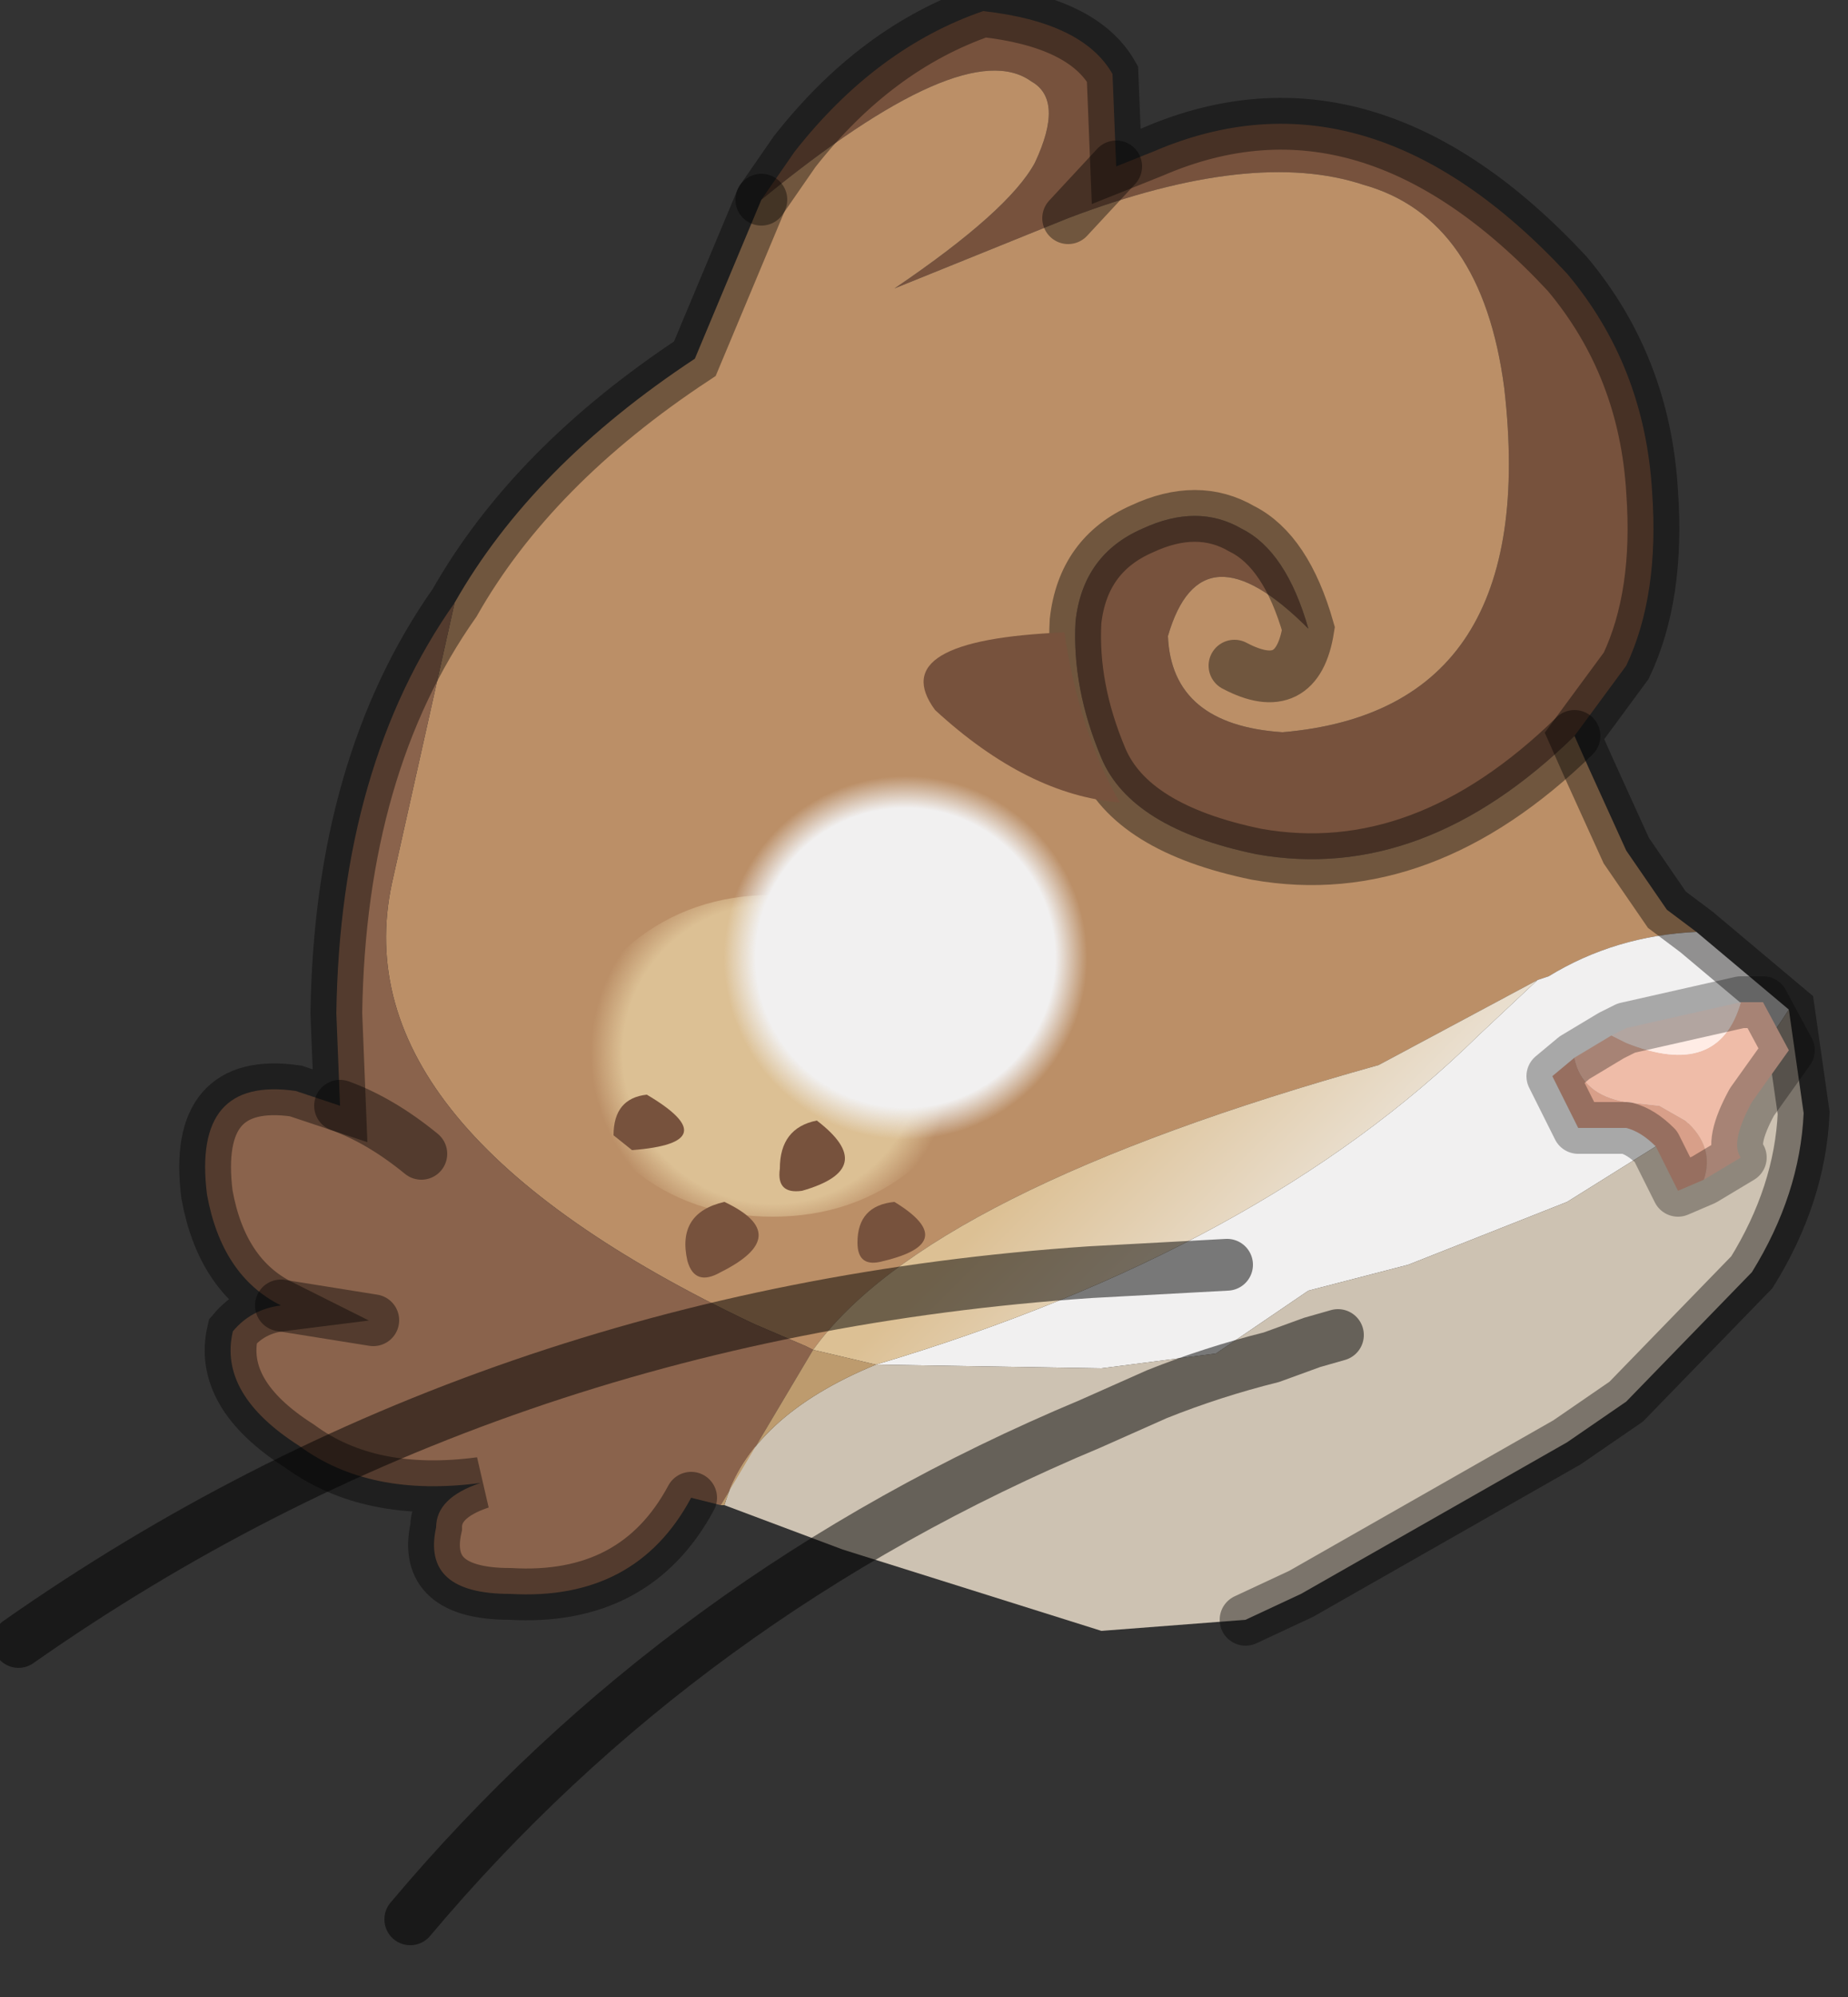 <?xml version="1.0" encoding="utf-8"?>
<svg version="1.1" id="Layer_1"
xmlns="http://www.w3.org/2000/svg"
xmlns:xlink="http://www.w3.org/1999/xlink"
width="25px" height="27px"
xml:space="preserve">
<rect width="100%" height="100%" fill="#333333" stroke="none"/>
<g id="PathID_816" transform="matrix(1, 0, 0, 1, 12.15, 14.2)">
<path style="fill:#77523D;fill-opacity:1" d="M5.55 -5.7Q4.1 -7.15 3.65 -5.6Q3.7 -4.4 5.2 -4.3Q8.7 -4.6 8.2 -8.95Q7.9 -11.25 6.3 -11.7Q4.8 -12.2 2.3 -11.25L2.95 -11.95L2.3 -11.25L-0.05 -10.3Q1.5 -11.35 1.85 -12Q2.25 -12.85 1.8 -13.1Q0.9 -13.75 -1.85 -11.5L-1.4 -12.15Q-0.3 -13.55 1.15 -14.05Q2.5 -13.9 2.9 -13.2L2.95 -11.95L3.45 -12.15Q6.35 -13.4 9.05 -10.5Q10.1 -9.25 10.2 -7.55Q10.3 -6.15 9.85 -5.2L9.15 -4.25Q7.1 -2.25 4.85 -2.65Q3.15 -3 2.75 -3.95Q2.35 -4.9 2.4 -5.8Q2.5 -6.7 3.3 -7.05Q4.05 -7.4 4.65 -7.05Q5.25 -6.75 5.55 -5.7" />
<path style="fill:#BB8F67;fill-opacity:1" d="M6.3 -11.7Q7.9 -11.25 8.2 -8.95Q8.7 -4.6 5.2 -4.3Q3.7 -4.4 3.65 -5.6Q4.1 -7.15 5.55 -5.7Q5.4 -4.75 4.55 -5.2Q5.4 -4.75 5.55 -5.7Q5.25 -6.75 4.65 -7.05Q4.05 -7.4 3.3 -7.05Q2.5 -6.7 2.4 -5.8Q2.35 -4.9 2.75 -3.95Q3.15 -3 4.85 -2.65Q7.1 -2.25 9.15 -4.25L9.35 -3.8L9.85 -2.7L10.4 -1.9L10.8 -1.6Q9.7 -1.55 8.8 -1L8.65 -0.95L6.5 0.2Q0.4 1.9 -1.15 4.05L-1.25 4L-1.95 3.7Q-7.55 1.05 -6.85 -2.25L-6 -6.05Q-4.95 -7.9 -2.75 -9.35L-1.85 -11.5Q0.9 -13.75 1.8 -13.1Q2.25 -12.85 1.85 -12Q1.5 -11.35 -0.05 -10.3L2.3 -11.25Q4.8 -12.2 6.3 -11.7" />
<path style="fill:#F1F0F0;fill-opacity:1" d="M10.25 1.3L9.05 2.05L6.9 2.9L5.55 3.25L4.3 4.1L2.75 4.3L-0.3 4.25Q4.9 2.7 7.85 -0.2L8.65 -0.95L8.8 -1Q9.7 -1.55 10.8 -1.6L12.05 -0.55Q11.25 0.7 10.25 1.3" />
<linearGradient
id="LinearGradID_198" gradientUnits="userSpaceOnUse" gradientTransform="matrix(0.002, 0.002, -0.002, 0.002, 7.15, -0.4)" spreadMethod ="pad" x1="-819.2" y1="0" x2="819.2" y2="0" >
<stop  offset="0" style="stop-color:#DCC094;stop-opacity:1" />
<stop  offset="1" style="stop-color:#F1F0F0;stop-opacity:1" />
</linearGradient>
<path style="fill:url(#LinearGradID_198) " d="M-1.15 4.05Q0.4 1.9 6.5 0.2L8.65 -0.95L7.85 -0.2Q4.9 2.7 -0.3 4.25L-1.15 4.05" />
<path style="fill:#8A634C;fill-opacity:1" d="M-6.85 -2.25Q-7.55 1.05 -1.95 3.7L-1.25 4L-1.15 4.05L-2.4 6.15L-2.8 6.05Q-3.55 7.45 -5.25 7.35Q-6.45 7.35 -6.25 6.45Q-6.25 6.05 -5.65 5.85Q-7.15 6.05 -8.1 5.35Q-9.2 4.65 -9 3.8Q-8.75 3.5 -8.35 3.45Q-9.15 3.05 -9.35 1.95Q-9.55 0.35 -8.15 0.55L-7.55 0.75L-7.6 -0.5Q-7.55 -3.85 -6 -6.05L-6.85 -2.25M-8.35 3.45L-7.1 3.65L-8.35 3.45M-7.55 0.75Q-7 0.95 -6.45 1.4Q-7 0.95 -7.55 0.75" />
<path style="fill:#CDC2B2;fill-opacity:1" d="M-0.3 4.25L2.75 4.3L4.3 4.1L5.55 3.25L6.9 2.9L9.05 2.05L10.25 1.3Q11.25 0.7 12.05 -0.55L12.25 0.85Q12.2 1.95 11.55 3L9.85 4.75L9.05 5.3L5.45 7.35L4.7 7.7L2.75 7.85L-0.75 6.75L-2.35 6.15Q-2 4.95 -0.3 4.25" />
<path style="fill:#BD9B6E;fill-opacity:1" d="M-1.15 4.05L-0.3 4.25Q-2 4.95 -2.35 6.15L-2.4 6.15L-1.15 4.05" />
<path style="fill:none;stroke-width:0.7;stroke-linecap:round;stroke-linejoin:miter;stroke-miterlimit:5;stroke:#000000;stroke-opacity:0.4" d="M-1.85 -11.5L-1.4 -12.15Q-0.3 -13.55 1.15 -14.05Q2.5 -13.9 2.9 -13.2L2.95 -11.95L3.45 -12.15Q6.35 -13.4 9.05 -10.5Q10.1 -9.25 10.2 -7.55Q10.3 -6.15 9.85 -5.2L9.15 -4.25L9.35 -3.8L9.85 -2.7L10.4 -1.9L10.8 -1.6L12.05 -0.55L12.25 0.85Q12.2 1.95 11.55 3L9.85 4.75L9.05 5.3L5.45 7.35L4.7 7.7" />
<path style="fill:none;stroke-width:0.7;stroke-linecap:round;stroke-linejoin:miter;stroke-miterlimit:5;stroke:#000000;stroke-opacity:0.4" d="M-2.8 6.05Q-3.55 7.45 -5.25 7.35Q-6.45 7.35 -6.25 6.45Q-6.25 6.05 -5.65 5.85Q-7.15 6.05 -8.1 5.35Q-9.2 4.65 -9 3.8Q-8.75 3.5 -8.35 3.45Q-9.15 3.05 -9.35 1.95Q-9.55 0.35 -8.15 0.55L-7.55 0.75L-7.6 -0.5Q-7.55 -3.85 -6 -6.05Q-4.95 -7.9 -2.75 -9.35L-1.85 -11.5" />
<path style="fill:none;stroke-width:0.7;stroke-linecap:round;stroke-linejoin:miter;stroke-miterlimit:5;stroke:#000000;stroke-opacity:0.4" d="M2.3 -11.25L2.95 -11.95" />
<path style="fill:none;stroke-width:0.7;stroke-linecap:round;stroke-linejoin:miter;stroke-miterlimit:5;stroke:#000000;stroke-opacity:0.4" d="M9.15 -4.25Q7.1 -2.25 4.85 -2.65Q3.15 -3 2.75 -3.95Q2.35 -4.9 2.4 -5.8Q2.5 -6.7 3.3 -7.05Q4.05 -7.4 4.65 -7.05Q5.25 -6.75 5.55 -5.7Q5.4 -4.75 4.55 -5.2" />
<path style="fill:none;stroke-width:0.7;stroke-linecap:round;stroke-linejoin:miter;stroke-miterlimit:5;stroke:#000000;stroke-opacity:0.4" d="M-7.1 3.65L-8.35 3.45" />
<path style="fill:none;stroke-width:0.7;stroke-linecap:round;stroke-linejoin:miter;stroke-miterlimit:5;stroke:#000000;stroke-opacity:0.4" d="M-6.45 1.4Q-7 0.95 -7.55 0.75" />
</g>
<g id="PathID_817" transform="matrix(1, 0, 0, 1, 12.15, 14.2)">
<radialGradient
id="RadialGradID_199" gradientUnits="userSpaceOnUse" gradientTransform="matrix(0.003, 0, 1.52588e-005, 0.003, -1.7, 0.05)" spreadMethod ="pad" cx="0" cy="0" r="819.2" fx="0" fy="0" >
<stop  offset="0.824"  style="stop-color:#DCC094;stop-opacity:1" />
<stop  offset="1"  style="stop-color:#DCC094;stop-opacity:0" />
</radialGradient>
<path style="fill:url(#RadialGradID_199) " d="M-1.7 -2.1Q-0.6 -2.1 0.2 -1.45Q1 -0.8 1 0.05Q1 0.95 0.2 1.6Q-0.6 2.25 -1.7 2.25Q-2.8 2.25 -3.6 1.6Q-4.4 0.95 -4.4 0.05Q-4.4 -0.8 -3.6 -1.45Q-2.8 -2.1 -1.7 -2.1" />
</g>
<g id="PathID_818" transform="matrix(1, 0, 0, 1, 12.15, 14.2)">
<radialGradient
id="RadialGradID_200" gradientUnits="userSpaceOnUse" gradientTransform="matrix(0.003, 0, 0, 0.003, 0.1, -1.25)" spreadMethod ="pad" cx="0" cy="0" r="819.2" fx="0" fy="0" >
<stop  offset="0.824"  style="stop-color:#F1F0F0;stop-opacity:1" />
<stop  offset="1"  style="stop-color:#F1F0F0;stop-opacity:0" />
</radialGradient>
<path style="fill:url(#RadialGradID_200) " d="M2.85 -1.25Q2.85 -0.15 2.05 0.65Q1.25 1.4 0.15 1.4Q-1 1.4 -1.8 0.65Q-2.55 -0.15 -2.55 -1.25Q-2.55 -2.3 -1.8 -3.1Q-1 -3.85 0.15 -3.85Q1.25 -3.85 2.05 -3.1Q2.85 -2.3 2.85 -1.25" />
</g>
<g id="PathID_819" transform="matrix(1, 0, 0, 1, 12.15, 14.2)">
<path style="fill:#77523D;fill-opacity:1" d="M-3.4 0.6Q-2.3 1.25 -3.6 1.35L-3.85 1.15Q-3.85 0.65 -3.4 0.6" />
</g>
<g id="PathID_820" transform="matrix(1, 0, 0, 1, 12.15, 14.2)">
<path style="fill:#77523D;fill-opacity:1" d="M-2.35 2.05Q-1.4 2.5 -2.4 3Q-2.75 3.2 -2.85 2.85Q-3 2.2 -2.35 2.05" />
</g>
<g id="PathID_821" transform="matrix(1, 0, 0, 1, 12.15, 14.2)">
<path style="fill:#77523D;fill-opacity:1" d="M-1.1 0.95Q-0.25 1.6 -1.3 1.9Q-1.65 1.95 -1.6 1.6Q-1.6 1.05 -1.1 0.95" />
</g>
<g id="PathID_822" transform="matrix(1, 0, 0, 1, 12.15, 14.2)">
<path style="fill:#77523D;fill-opacity:1" d="M-0.05 2.05Q0.85 2.6 -0.2 2.85Q-0.55 2.95 -0.55 2.6Q-0.55 2.1 -0.05 2.05" />
</g>
<g id="PathID_823" transform="matrix(1, 0, 0, 1, 12.15, 14.2)">
<path style="fill:#77523D;fill-opacity:1" d="M2.25 -5.65Q2.45 -4.3 3 -3.35Q1.75 -3.45 0.5 -4.6Q-0.2 -5.55 2.25 -5.65" />
</g>
<g id="PathID_824" transform="matrix(1, 0, 0, 1, 12.15, 14.2)">
<path style="fill:#EFBCA8;fill-opacity:1" d="M9.15 0.1L9.65 -0.2L9.85 -0.1Q11.1 0.4 11.4 -0.65L11.7 -0.65L12.05 0L11.55 0.7Q11.25 1.25 11.4 1.45L10.9 1.75Q11.05 1.3 10.65 0.95L10.3 0.75L9.85 0.7Q9.25 0.6 9.15 0.1" />
<path style="fill:#FFECE5;fill-opacity:1" d="M9.85 -0.1L9.65 -0.2L9.85 -0.3L11.4 -0.65Q11.1 0.4 9.85 -0.1" />
<path style="fill:#D89F89;fill-opacity:1" d="M9.85 0.7L10.3 0.75L10.65 0.95Q11.05 1.3 10.9 1.75L10.55 1.9L10.25 1.3Q10.05 1.1 9.85 1.05L9.2 1.05L8.85 0.35L9.15 0.1Q9.25 0.6 9.85 0.7" />
<path style="fill:none;stroke-width:0.7;stroke-linecap:round;stroke-linejoin:round;stroke-miterlimit:3;stroke:#000000;stroke-opacity:0.302" d="M9.65 -0.2L9.85 -0.3L11.4 -0.65L11.7 -0.65L12.05 0L11.55 0.7Q11.25 1.25 11.4 1.45L10.9 1.75L10.55 1.9L10.25 1.3Q10.05 1.1 9.85 1.05L9.2 1.05L8.85 0.35L9.15 0.1L9.65 -0.2z" />
</g>
<g id="PathID_825" transform="matrix(1, 0, 0, 1, 12.15, 14.2)">
<path style="fill:none;stroke-width:0.7;stroke-linecap:round;stroke-linejoin:miter;stroke-miterlimit:5;stroke:#000000;stroke-opacity:0.502" d="M5.95 3.85L5.6 3.95L5.05 4.15Q4.25 4.35 3.5 4.65L2.6 5.05Q-2.9 7.35 -6.6 11.75" />
<path style="fill:none;stroke-width:0.7;stroke-linecap:round;stroke-linejoin:miter;stroke-miterlimit:5;stroke:#000000;stroke-opacity:0.502" d="M4.45 2.9L2.6 3Q-5.55 3.55 -11.9 8" />
</g>
</svg>
